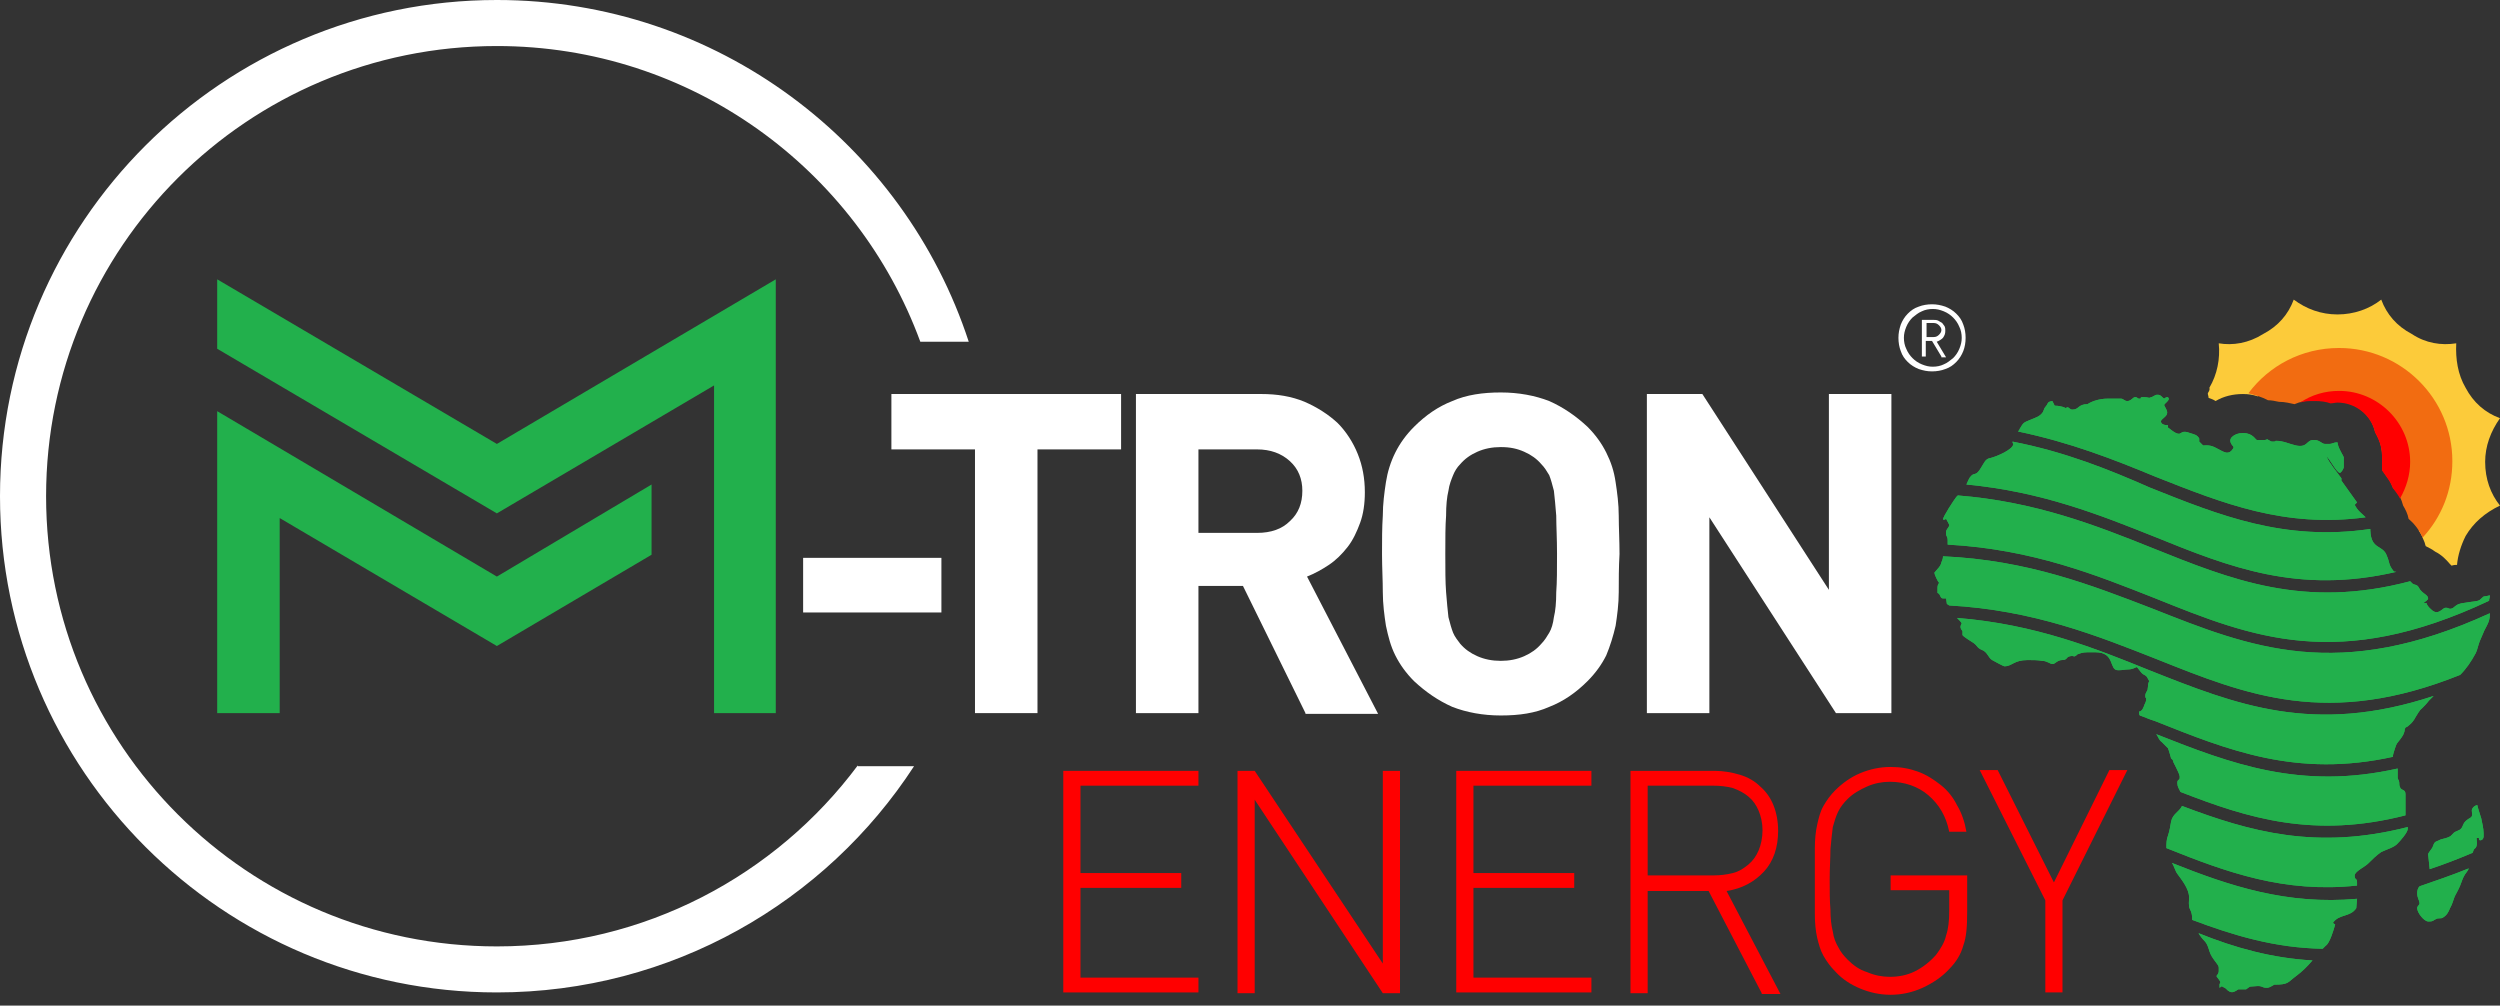 <svg width="179" height="72" viewBox="0 0 179 72" fill="none" xmlns="http://www.w3.org/2000/svg">
<rect x="0" y="0" width="179" height="72" fill="#333333" stroke="none"/>
<path d="M76.131 71.114V55.193H85.808V56.254H77.362V62.511H84.577V63.572H77.362V69.997H85.808V71.058H76.131V71.114Z" fill="#FF0000"/>
<path d="M99.01 71.114L89.836 57.26V71.114H88.606V55.193H89.836L99.01 68.991V55.193H100.24V71.114H99.01Z" fill="#FF0000"/>
<path d="M104.268 71.114V55.193H113.945V56.254H105.498V62.511H112.714V63.572H105.498V69.997H113.945V71.058H104.268V71.114Z" fill="#FF0000"/>
<path d="M126.14 71.114L122.336 63.796H117.973V71.114H116.742V55.193H122.783C123.399 55.193 124.014 55.305 124.573 55.472C125.133 55.64 125.636 55.919 126.028 56.31C126.419 56.645 126.755 57.092 126.979 57.651C127.202 58.209 127.314 58.824 127.314 59.494C127.314 60.667 126.979 61.673 126.307 62.399C125.636 63.126 124.741 63.628 123.622 63.796L127.482 71.17H126.14V71.114ZM125.916 58.042C125.748 57.651 125.524 57.316 125.189 57.036C124.853 56.757 124.517 56.59 124.07 56.422C123.622 56.31 123.175 56.254 122.672 56.254H117.973V62.679H122.672C123.175 62.679 123.622 62.623 124.07 62.511C124.517 62.399 124.853 62.176 125.189 61.897C125.524 61.617 125.748 61.282 125.916 60.891C126.084 60.5 126.196 59.997 126.196 59.438C126.196 58.936 126.084 58.433 125.916 58.042Z" fill="#FF0000"/>
<path d="M140.571 67.706C140.403 68.321 140.067 68.879 139.564 69.382C139.06 69.941 138.389 70.388 137.662 70.723C136.935 71.058 136.151 71.226 135.368 71.226C134.585 71.226 133.858 71.058 133.187 70.779C132.516 70.499 131.9 70.109 131.397 69.55C131.061 69.215 130.781 68.824 130.558 68.433C130.334 68.041 130.222 67.595 130.11 67.148C129.998 66.645 129.942 66.086 129.942 65.416C129.942 64.746 129.942 63.964 129.942 63.07C129.942 62.176 129.942 61.394 129.942 60.779C129.942 60.109 129.998 59.55 130.11 59.047C130.222 58.545 130.334 58.098 130.558 57.707C130.781 57.316 131.061 56.925 131.397 56.59C131.9 56.087 132.516 55.64 133.187 55.361C133.858 55.081 134.585 54.914 135.368 54.914C136.096 54.914 136.711 55.025 137.326 55.249C137.941 55.472 138.445 55.807 138.948 56.198C139.452 56.59 139.843 57.092 140.123 57.651C140.459 58.209 140.682 58.88 140.794 59.55H139.564C139.34 58.433 138.836 57.595 138.053 56.925C137.326 56.31 136.375 55.975 135.312 55.975C134.753 55.975 134.194 56.087 133.69 56.31C133.187 56.534 132.683 56.813 132.292 57.204C132.012 57.483 131.788 57.763 131.621 58.098C131.453 58.433 131.341 58.824 131.229 59.215C131.173 59.662 131.117 60.165 131.061 60.779C131.061 61.394 131.005 62.12 131.005 62.958C131.005 63.796 131.005 64.522 131.061 65.137C131.061 65.751 131.117 66.254 131.229 66.701C131.285 67.148 131.453 67.539 131.621 67.818C131.788 68.153 132.012 68.433 132.292 68.712C132.683 69.103 133.131 69.438 133.69 69.606C134.194 69.829 134.753 69.941 135.312 69.941C135.928 69.941 136.543 69.829 137.102 69.55C137.662 69.27 138.165 68.879 138.613 68.377C138.948 67.93 139.228 67.483 139.34 66.98C139.508 66.477 139.564 65.919 139.564 65.192V63.74H135.368V62.679H140.85V65.248C140.85 66.366 140.794 67.092 140.571 67.706Z" fill="#FF0000"/>
<path d="M147.675 64.466V71.058H146.445V64.466L141.746 55.137H143.033L147.06 63.181L151.032 55.137H152.318L147.675 64.466Z" fill="#FF0000"/>
<path fill-rule="evenodd" clip-rule="evenodd" d="M165.576 68.768L165.52 68.824C165.184 69.215 164.848 69.55 164.401 69.885C163.786 70.332 163.898 70.5 162.835 70.5C162.723 70.556 162.499 70.724 162.331 70.724H162.275C161.94 70.724 161.996 70.556 161.492 70.612C160.989 70.668 161.213 70.556 160.821 70.835H160.262C160.094 70.947 159.87 71.115 159.646 71.003C159.534 70.947 159.478 70.891 159.367 70.779C159.311 70.724 159.143 70.668 159.087 70.612L158.919 70.724V70.5C158.919 70.388 158.975 70.444 158.975 70.332C158.975 70.221 158.751 69.997 158.695 69.885C158.751 69.83 158.863 69.662 158.863 69.55V69.271C158.863 69.047 158.36 68.656 158.192 68.098C157.968 67.316 157.856 67.483 157.521 66.981C157.465 66.925 157.465 66.869 157.409 66.813C160.038 67.874 162.667 68.601 165.576 68.768ZM155.507 61.785C155.675 62.009 155.731 62.344 155.899 62.567C156.178 62.958 156.738 63.629 156.738 64.243V64.299C156.738 64.467 156.682 64.858 156.793 65.081C156.905 65.305 156.961 65.472 156.961 65.808V65.863C159.926 66.981 162.891 67.874 166.303 67.93C166.359 67.874 166.471 67.763 166.527 67.707C166.806 67.539 167.086 66.59 167.198 66.198L167.03 66.087C167.478 65.416 168.261 65.696 168.708 65.025L168.764 64.355C163.786 64.802 159.702 63.461 155.507 61.785ZM176.763 62.176C176.707 62.344 176.595 62.456 176.483 62.623C176.316 62.903 176.26 63.126 176.148 63.405C176.036 63.685 175.868 63.964 175.756 64.187C175.644 64.467 175.588 64.746 175.421 65.025C175.309 65.305 175.197 65.528 174.917 65.696C174.749 65.808 174.582 65.696 174.414 65.808C174.246 65.863 174.246 65.975 173.966 65.975H173.854C173.575 65.975 173.071 65.361 173.071 65.025C173.071 64.858 173.239 64.802 173.239 64.69C173.239 64.467 173.071 64.299 173.071 63.964C173.071 63.74 173.127 63.573 173.239 63.461C174.358 63.07 175.533 62.679 176.763 62.176ZM156.234 57.707C156.01 58.154 155.563 58.266 155.451 58.825C155.395 59.16 155.339 59.495 155.227 59.83C155.115 60.109 155.115 60.389 155.115 60.724C159.423 62.456 163.562 63.964 168.764 63.405C168.764 63.349 168.764 63.294 168.764 63.182C168.764 62.847 168.596 63.014 168.596 62.735V62.679C168.596 62.4 169.323 62.065 169.547 61.841C169.827 61.562 170.163 61.227 170.498 61.003C170.834 60.836 171.449 60.668 171.673 60.389C171.841 60.221 172.4 59.607 172.4 59.327V59.271V59.215C165.855 60.892 161.101 59.551 156.234 57.707ZM174.19 60.612C174.302 60.277 174.358 60.277 174.638 60.165C174.805 60.053 175.085 60.053 175.309 59.942C175.588 59.83 175.588 59.663 175.812 59.551C176.036 59.439 176.204 59.439 176.316 59.16C176.428 58.88 176.483 58.825 176.707 58.657C176.987 58.489 177.043 58.489 176.987 58.098C176.931 57.875 177.211 57.651 177.378 57.651C177.378 57.763 177.602 58.378 177.658 58.601C177.714 58.88 177.826 59.327 177.826 59.663V59.886C177.826 60.053 177.714 60.165 177.602 60.165C177.49 60.165 177.49 60.109 177.49 59.998H177.323C177.323 60.221 177.378 60.389 177.323 60.556C177.267 60.78 177.155 60.724 177.099 60.892C177.099 60.947 177.043 61.003 177.043 61.059C175.98 61.506 174.973 61.897 173.966 62.232L173.854 61.171C173.854 61.059 174.134 60.78 174.19 60.612ZM154.388 52.568C154.556 52.791 154.556 52.959 154.78 53.126C154.892 53.238 155.171 53.517 155.227 53.573C155.283 53.685 155.451 54.3 155.451 54.3C155.563 54.411 155.563 54.355 155.619 54.579C155.675 54.691 155.731 54.802 155.787 54.914C155.843 55.026 156.066 55.473 156.066 55.584V55.696C156.066 55.864 155.899 55.808 155.899 56.031V56.087C155.899 56.311 156.01 56.478 156.122 56.702C160.989 58.601 165.688 60.053 172.232 58.378V57.037V56.869C172.232 56.478 171.953 56.646 171.841 56.367C171.785 56.255 171.785 56.143 171.785 56.031C171.785 55.864 171.673 55.808 171.673 55.696V55.026C164.737 56.59 159.758 54.691 154.388 52.568ZM140.124 44.244C140.292 44.412 140.404 44.523 140.46 44.635C140.292 44.914 140.404 45.026 140.516 45.194V45.473C140.572 45.585 141.131 45.92 141.299 46.032C141.467 46.144 141.523 46.255 141.634 46.367C141.746 46.479 141.914 46.535 142.026 46.59C142.362 46.814 142.362 47.093 142.641 47.261C142.753 47.317 143.424 47.708 143.536 47.708C144.04 47.708 144.208 47.261 145.159 47.261H145.27C145.606 47.261 145.886 47.261 146.221 47.317C146.557 47.317 146.781 47.54 146.949 47.54H147.004C147.116 47.54 147.34 47.261 147.62 47.261C148.067 47.261 147.899 47.037 148.235 46.981C148.459 46.925 148.459 47.037 148.571 46.981C148.739 46.925 148.627 46.87 148.85 46.814C149.13 46.702 149.298 46.702 149.689 46.702H150.025C151.479 46.702 150.976 47.987 151.647 47.987H151.703C151.983 47.987 152.151 47.931 152.374 47.931C152.71 47.931 152.934 47.764 152.99 47.764C153.046 47.764 153.269 48.154 153.437 48.266C153.773 48.434 153.717 48.49 153.885 48.769C153.773 48.992 153.829 48.992 153.773 49.328C153.773 49.495 153.605 49.551 153.605 49.831C153.605 50.054 153.717 49.942 153.661 50.11C153.661 50.221 153.605 50.333 153.549 50.445C153.493 50.612 153.381 50.948 153.158 50.948C153.158 51.059 153.158 51.171 153.213 51.227C153.549 51.339 153.885 51.506 154.276 51.618C159.59 53.741 164.457 55.696 171.337 54.188V54.076C171.337 54.02 171.561 53.294 171.617 53.238C171.785 53.015 171.897 52.903 172.064 52.624C172.12 52.456 172.176 52.4 172.176 52.233C172.232 52.009 172.288 52.121 172.456 51.953C172.68 51.786 172.848 51.562 172.959 51.339C173.071 51.171 173.239 50.836 173.407 50.724C173.575 50.557 173.743 50.389 173.91 50.166C174.022 50.054 174.134 49.942 174.246 49.831C165.632 52.679 160.094 50.445 153.885 47.987C150.025 46.423 145.718 44.691 140.124 44.244ZM139.117 39.831C139.117 39.887 139.117 39.998 139.061 40.11C138.949 40.389 139.005 40.389 138.838 40.613C138.782 40.669 138.502 41.004 138.502 41.004C138.502 41.116 138.726 41.618 138.838 41.73C138.782 41.842 138.726 41.898 138.726 42.065V42.456C138.949 42.512 138.894 42.847 139.117 42.847H139.341L139.397 43.239L139.565 43.35C145.606 43.685 150.193 45.529 154.444 47.205C160.877 49.775 166.694 52.121 176.148 48.322C176.595 47.875 176.931 47.373 177.267 46.758C177.378 46.535 177.434 46.199 177.546 45.92C177.658 45.641 177.77 45.417 177.882 45.138C177.994 44.914 178.162 44.635 178.218 44.412C178.273 44.188 178.273 44.077 178.273 43.909C167.422 48.881 161.157 46.367 154.109 43.574C149.745 41.898 145.214 40.11 139.117 39.831ZM140.18 35.474C140.124 35.529 140.124 35.529 140.068 35.585C139.9 35.809 139.117 36.982 139.117 37.205H139.285V37.149H139.341C139.397 37.261 139.565 37.541 139.565 37.596C139.565 37.764 139.341 37.876 139.341 38.099V38.267C139.341 38.378 139.453 38.434 139.453 38.658V38.993C145.55 39.328 150.081 41.172 154.332 42.847C161.268 45.641 167.422 48.099 178.218 43.015C178.218 42.847 178.273 42.847 178.273 42.624C177.658 42.792 177.994 42.568 177.546 42.959C177.378 43.071 176.987 43.071 176.707 43.127C176.372 43.183 176.092 43.183 175.868 43.35C175.756 43.406 175.7 43.518 175.533 43.574C175.309 43.63 175.365 43.518 175.141 43.518H175.085C174.917 43.518 174.638 43.965 174.302 43.797C174.134 43.741 173.743 43.35 173.743 43.183H173.519C173.631 43.071 173.854 42.959 173.854 42.847C173.854 42.568 173.407 42.512 173.183 42.065C173.071 41.842 172.903 41.898 172.736 41.786C172.68 41.73 172.624 41.674 172.568 41.618C164.96 43.63 159.758 41.507 154.053 39.216C150.025 37.596 145.718 35.92 140.18 35.474ZM144.096 31.619C144.096 31.731 144.152 31.787 144.152 31.787C144.152 32.178 142.977 32.68 142.529 32.792C142.138 32.848 142.082 33.127 141.858 33.462C141.467 34.133 141.411 33.798 141.131 34.077C140.963 34.245 140.907 34.468 140.795 34.691C146.165 35.194 150.361 36.87 154.276 38.434C159.646 40.613 164.569 42.568 171.561 40.948C171.449 40.892 171.449 41.004 171.337 40.836C171.002 40.389 171.113 40.278 170.89 39.775C170.61 38.993 169.771 39.384 169.715 37.987C169.715 37.931 169.715 37.876 169.715 37.876C163.562 38.77 158.975 36.926 153.941 34.915C151.032 33.63 147.844 32.345 144.096 31.619ZM153.549 28.435H153.381C153.269 28.435 153.269 28.491 153.269 28.546H153.158C153.046 28.546 153.046 28.435 152.878 28.435C152.71 28.435 152.598 28.714 152.318 28.714C152.095 28.714 152.039 28.546 151.871 28.546H150.864C150.361 28.546 149.801 28.714 149.466 28.938C148.794 28.938 148.85 29.328 148.403 29.328H148.347C148.291 29.328 148.123 29.217 148.067 29.161C147.955 29.161 147.955 29.217 147.899 29.217C147.899 29.217 147.62 29.049 147.116 29.049L146.949 28.714C146.669 28.77 146.669 28.77 146.557 28.993C146.501 29.049 146.445 29.161 146.389 29.217C146.333 29.328 146.333 29.384 146.277 29.496C146.054 29.831 145.774 29.887 145.382 30.055C144.823 30.278 144.879 30.278 144.599 30.725C144.599 30.781 144.543 30.837 144.487 30.893C148.235 31.675 151.368 32.904 154.332 34.133C159.143 36.032 163.562 37.82 169.379 37.038C169.1 36.758 168.82 36.591 168.596 36.144L168.764 35.976L167.645 34.412V34.245C167.366 33.853 166.75 33.127 166.583 32.68C166.806 32.848 167.31 33.853 167.533 33.853C167.645 33.853 167.813 33.518 167.813 33.462V33.071V32.736C167.813 32.68 167.366 32.01 167.366 31.675C167.03 31.675 167.03 31.787 166.75 31.787H166.471C166.247 31.787 166.079 31.507 165.743 31.507H165.632C165.128 31.507 165.24 32.066 164.401 31.898C163.898 31.787 163.506 31.563 162.947 31.563C162.891 31.619 162.891 31.619 162.779 31.619H162.667C162.611 31.619 162.443 31.507 162.331 31.451C162.219 31.507 162.164 31.507 162.052 31.507H161.604C161.492 31.507 161.324 31.004 160.597 31.004C160.262 31.004 159.982 31.116 159.814 31.284C159.479 31.619 159.926 31.954 159.926 32.01C159.926 32.122 159.702 32.401 159.534 32.401C159.367 32.457 159.087 32.289 158.975 32.233C158.528 32.01 158.36 31.842 157.744 31.898L157.465 31.619V31.395C157.297 31.116 157.129 31.116 156.793 31.004C156.234 30.781 156.178 31.06 156.01 31.06C155.731 31.06 155.339 30.669 155.227 30.613V30.446C155.003 30.446 154.724 30.39 154.724 30.166C154.724 29.999 155.171 29.831 155.171 29.552C155.171 29.328 155.003 29.161 154.948 28.993C155.059 28.826 155.283 28.714 155.283 28.546C155.283 28.491 155.227 28.435 155.171 28.435C155.115 28.435 155.003 28.491 154.948 28.546C154.78 28.435 154.724 28.267 154.5 28.267H154.444C154.276 28.267 154.164 28.435 153.997 28.435C153.941 28.546 153.773 28.435 153.549 28.435Z" fill="#22B04C"/>
<path d="M57.504 43.853V39.942H67.405V43.853H57.504Z" fill="white"/>
<path d="M74.284 32.177V51.059H69.809V32.177H63.824V28.211H80.27V32.177H74.284Z" fill="white"/>
<path d="M93.471 51.059L88.996 41.953H85.808V51.059H81.333V28.211H90.283C91.458 28.211 92.465 28.378 93.415 28.77C94.311 29.161 95.094 29.663 95.765 30.278C96.38 30.892 96.884 31.674 97.219 32.512C97.555 33.35 97.723 34.244 97.723 35.25C97.723 36.088 97.611 36.814 97.387 37.428C97.163 38.043 96.884 38.657 96.492 39.16C96.1 39.663 95.653 40.11 95.15 40.445C94.646 40.78 94.143 41.06 93.583 41.283L98.674 51.115H93.471V51.059ZM92.353 33.015C91.737 32.457 90.954 32.177 90.003 32.177H85.808V38.155H90.003C91.01 38.155 91.793 37.875 92.353 37.317C92.968 36.758 93.248 36.032 93.248 35.138C93.248 34.3 92.968 33.574 92.353 33.015Z" fill="white"/>
<path d="M115.902 42.401C115.902 43.239 115.79 44.077 115.678 44.803C115.511 45.53 115.287 46.256 115.007 46.926C114.672 47.596 114.224 48.211 113.665 48.77C112.826 49.608 111.931 50.222 110.924 50.613C109.917 51.06 108.798 51.228 107.456 51.228C106.169 51.228 104.994 51.004 103.987 50.613C102.981 50.166 102.086 49.552 101.247 48.77C100.687 48.211 100.24 47.596 99.904 46.926C99.568 46.256 99.401 45.585 99.233 44.803C99.121 44.077 99.009 43.239 99.009 42.401C99.009 41.563 98.953 40.614 98.953 39.664C98.953 38.658 98.953 37.764 99.009 36.927C99.009 36.089 99.121 35.251 99.233 34.524C99.345 33.798 99.568 33.072 99.904 32.402C100.24 31.731 100.687 31.117 101.247 30.558C102.086 29.72 102.981 29.106 103.987 28.715C104.994 28.268 106.169 28.1 107.456 28.1C108.742 28.1 109.917 28.324 110.924 28.715C111.931 29.162 112.826 29.776 113.665 30.558C114.224 31.117 114.672 31.731 115.007 32.402C115.343 33.072 115.567 33.742 115.678 34.524C115.79 35.251 115.902 36.089 115.902 36.927C115.902 37.764 115.958 38.714 115.958 39.664C115.902 40.614 115.902 41.563 115.902 42.401ZM111.427 36.927C111.371 36.2 111.315 35.642 111.259 35.139C111.147 34.692 111.036 34.301 110.924 34.022C110.756 33.742 110.588 33.463 110.364 33.24C110.029 32.849 109.637 32.569 109.134 32.346C108.63 32.122 108.127 32.011 107.456 32.011C106.84 32.011 106.281 32.122 105.777 32.346C105.274 32.569 104.882 32.849 104.547 33.24C104.323 33.463 104.155 33.742 104.043 34.022C103.932 34.301 103.764 34.692 103.708 35.139C103.596 35.586 103.54 36.2 103.54 36.927C103.484 37.653 103.484 38.547 103.484 39.664C103.484 40.781 103.484 41.675 103.54 42.401C103.596 43.127 103.652 43.686 103.708 44.189C103.82 44.636 103.932 45.027 104.043 45.306C104.155 45.585 104.379 45.865 104.547 46.088C104.882 46.479 105.274 46.759 105.777 46.982C106.281 47.206 106.84 47.317 107.456 47.317C108.071 47.317 108.63 47.206 109.134 46.982C109.637 46.759 110.029 46.479 110.364 46.088C110.588 45.865 110.756 45.585 110.924 45.306C111.092 45.027 111.203 44.636 111.259 44.189C111.371 43.742 111.427 43.127 111.427 42.401C111.483 41.675 111.483 40.781 111.483 39.664C111.483 38.547 111.427 37.653 111.427 36.927Z" fill="white"/>
<path d="M131.453 51.059L122.391 37.037V51.059H117.916V28.211H121.888L130.949 42.233V28.211H135.424V51.059H131.453Z" fill="white"/>
<path d="M15.551 29.44V34.468V51.059H20.026V37.093L35.576 46.255L46.652 39.719V34.691L35.576 41.283L15.551 29.44Z" fill="#22B04C"/>
<path d="M35.576 31.786L15.551 19.999V24.971L35.576 36.758L51.127 27.596V32.066V37.093V51.059H55.546V34.468V29.44V24.971V23.463V19.999L35.576 31.786Z" fill="#22B04C"/>
<path d="M61.419 54.802C55.546 62.679 46.148 67.763 35.576 67.763C17.732 67.763 3.3 53.35 3.3 35.529C3.3 17.709 17.732 3.296 35.576 3.296C49.505 3.296 61.363 12.122 65.894 24.468H69.362C64.72 10.279 51.351 0 35.576 0C15.942 0 0 15.921 0 35.529C0 55.137 15.942 71.058 35.576 71.058C48.106 71.058 59.126 64.578 65.447 54.858H61.419V54.802Z" fill="white"/>
<path d="M140.571 25.138C140.459 25.418 140.291 25.697 140.067 25.921C139.843 26.144 139.62 26.312 139.284 26.423C139.004 26.535 138.669 26.591 138.333 26.591C137.997 26.591 137.718 26.535 137.382 26.423C137.102 26.312 136.823 26.144 136.599 25.921C136.375 25.697 136.207 25.474 136.096 25.138C135.984 24.859 135.928 24.524 135.928 24.189C135.928 23.854 135.984 23.574 136.096 23.239C136.207 22.96 136.375 22.68 136.599 22.457C136.823 22.233 137.046 22.066 137.382 21.954C137.662 21.843 137.997 21.787 138.333 21.787C138.669 21.787 138.948 21.843 139.284 21.954C139.564 22.066 139.843 22.233 140.067 22.457C140.291 22.68 140.459 22.904 140.571 23.239C140.682 23.518 140.738 23.854 140.738 24.189C140.738 24.524 140.682 24.859 140.571 25.138ZM140.291 23.407C140.179 23.127 140.011 22.904 139.843 22.736C139.676 22.569 139.452 22.401 139.172 22.289C138.892 22.178 138.669 22.122 138.389 22.122C138.109 22.122 137.83 22.178 137.606 22.289C137.326 22.401 137.158 22.569 136.935 22.736C136.767 22.904 136.599 23.127 136.487 23.407C136.375 23.686 136.319 23.909 136.319 24.189C136.319 24.468 136.375 24.747 136.487 24.971C136.599 25.25 136.767 25.474 136.935 25.641C137.102 25.809 137.326 25.976 137.606 26.088C137.886 26.2 138.109 26.256 138.389 26.256C138.669 26.256 138.948 26.2 139.172 26.088C139.452 25.976 139.62 25.809 139.843 25.641C140.011 25.474 140.179 25.25 140.291 24.971C140.403 24.692 140.459 24.468 140.459 24.189C140.459 23.909 140.403 23.63 140.291 23.407ZM139.004 25.529L138.333 24.412H137.886V25.529H137.606V22.904H138.445C138.557 22.904 138.669 22.904 138.781 22.96C138.892 23.016 138.948 23.072 139.06 23.127C139.116 23.183 139.172 23.295 139.228 23.351C139.284 23.462 139.284 23.574 139.284 23.686C139.284 23.909 139.228 24.021 139.116 24.189C139.004 24.3 138.836 24.412 138.669 24.468L139.34 25.585H139.004V25.529ZM138.836 23.295C138.725 23.183 138.613 23.127 138.445 23.127H137.941V24.133H138.445C138.613 24.133 138.725 24.077 138.836 23.965C138.948 23.854 139.004 23.742 139.004 23.63C139.004 23.518 138.948 23.407 138.836 23.295Z" fill="white"/>
<path fill-rule="evenodd" clip-rule="evenodd" d="M158.079 28.156C158.079 28.267 158.135 28.379 158.135 28.491C158.303 28.547 158.471 28.603 158.638 28.714C159.198 28.379 159.869 28.212 160.596 28.212C160.988 28.212 161.323 28.267 161.659 28.379C163.058 26.759 165.071 25.698 167.421 25.698C171.56 25.698 174.916 29.05 174.916 33.184C174.916 35.027 174.245 36.647 173.182 37.988C173.35 38.211 173.462 38.491 173.574 38.77C173.63 38.882 173.63 38.993 173.686 39.105C173.909 39.217 174.133 39.328 174.357 39.496C174.804 39.72 175.14 40.055 175.42 40.39C175.476 40.446 175.476 40.446 175.532 40.502C175.699 40.446 175.811 40.446 175.923 40.446C175.979 39.775 176.203 39.049 176.538 38.379C177.098 37.429 177.937 36.703 179 36.2C178.328 35.362 177.937 34.301 177.937 33.072C177.937 31.954 178.328 30.893 179 29.943C177.937 29.552 177.098 28.826 176.538 27.765C175.979 26.815 175.811 25.698 175.867 24.581C174.804 24.748 173.686 24.581 172.679 23.91C171.616 23.352 170.889 22.514 170.497 21.452C169.658 22.122 168.539 22.514 167.365 22.514C166.19 22.514 165.127 22.122 164.232 21.452C163.841 22.514 163.113 23.352 162.051 23.91C160.988 24.581 159.869 24.748 158.862 24.581C158.974 25.698 158.75 26.815 158.191 27.765C158.247 27.932 158.135 28.044 158.079 28.156Z" fill="#FCCB3A"/>
<path fill-rule="evenodd" clip-rule="evenodd" d="M165.576 68.768L165.52 68.824C165.184 69.215 164.848 69.55 164.401 69.885C163.786 70.332 163.898 70.5 162.835 70.5C162.723 70.556 162.499 70.724 162.331 70.724H162.275C161.94 70.724 161.996 70.556 161.492 70.612C160.989 70.668 161.213 70.556 160.821 70.835H160.262C160.094 70.947 159.87 71.115 159.646 71.003C159.534 70.947 159.478 70.891 159.367 70.779C159.311 70.724 159.143 70.668 159.087 70.612L158.919 70.724V70.5C158.919 70.388 158.975 70.444 158.975 70.332C158.975 70.221 158.751 69.997 158.695 69.885C158.751 69.83 158.863 69.662 158.863 69.55V69.271C158.863 69.047 158.36 68.656 158.192 68.098C157.968 67.316 157.856 67.483 157.521 66.981C157.465 66.925 157.465 66.869 157.409 66.813C160.038 67.874 162.667 68.601 165.576 68.768ZM155.507 61.785C155.675 62.009 155.731 62.344 155.899 62.567C156.178 62.958 156.738 63.629 156.738 64.243V64.299C156.738 64.467 156.682 64.858 156.793 65.081C156.905 65.305 156.961 65.472 156.961 65.808V65.863C159.926 66.981 162.891 67.874 166.303 67.93C166.359 67.874 166.471 67.763 166.527 67.707C166.806 67.539 167.086 66.59 167.198 66.198L167.03 66.087C167.478 65.416 168.261 65.696 168.708 65.025L168.764 64.355C163.786 64.802 159.702 63.461 155.507 61.785ZM176.763 62.176C176.707 62.344 176.595 62.456 176.483 62.623C176.316 62.903 176.26 63.126 176.148 63.405C176.036 63.685 175.868 63.964 175.756 64.187C175.644 64.467 175.588 64.746 175.421 65.025C175.309 65.305 175.197 65.528 174.917 65.696C174.749 65.808 174.582 65.696 174.414 65.808C174.246 65.863 174.246 65.975 173.966 65.975H173.854C173.575 65.975 173.071 65.361 173.071 65.025C173.071 64.858 173.239 64.802 173.239 64.69C173.239 64.467 173.071 64.299 173.071 63.964C173.071 63.74 173.127 63.573 173.239 63.461C174.358 63.07 175.533 62.679 176.763 62.176ZM156.234 57.707C156.01 58.154 155.563 58.266 155.451 58.825C155.395 59.16 155.339 59.495 155.227 59.83C155.115 60.109 155.115 60.389 155.115 60.724C159.423 62.456 163.562 63.964 168.764 63.405C168.764 63.349 168.764 63.294 168.764 63.182C168.764 62.847 168.596 63.014 168.596 62.735V62.679C168.596 62.4 169.323 62.065 169.547 61.841C169.827 61.562 170.163 61.227 170.498 61.003C170.834 60.836 171.449 60.668 171.673 60.389C171.841 60.221 172.4 59.607 172.4 59.327V59.271V59.215C165.855 60.892 161.101 59.551 156.234 57.707ZM174.19 60.612C174.302 60.277 174.358 60.277 174.638 60.165C174.805 60.053 175.085 60.053 175.309 59.942C175.588 59.83 175.588 59.663 175.812 59.551C176.036 59.439 176.204 59.439 176.316 59.16C176.428 58.88 176.483 58.825 176.707 58.657C176.987 58.489 177.043 58.489 176.987 58.098C176.931 57.875 177.211 57.651 177.378 57.651C177.378 57.763 177.602 58.378 177.658 58.601C177.714 58.88 177.826 59.327 177.826 59.663V59.886C177.826 60.053 177.714 60.165 177.602 60.165C177.49 60.165 177.49 60.109 177.49 59.998H177.323C177.323 60.221 177.378 60.389 177.323 60.556C177.267 60.78 177.155 60.724 177.099 60.892C177.099 60.947 177.043 61.003 177.043 61.059C175.98 61.506 174.973 61.897 173.966 62.232L173.854 61.171C173.854 61.059 174.134 60.78 174.19 60.612ZM154.388 52.568C154.556 52.791 154.556 52.959 154.78 53.126C154.892 53.238 155.171 53.517 155.227 53.573C155.283 53.685 155.451 54.3 155.451 54.3C155.563 54.411 155.563 54.355 155.619 54.579C155.675 54.691 155.731 54.802 155.787 54.914C155.843 55.026 156.066 55.473 156.066 55.584V55.696C156.066 55.864 155.899 55.808 155.899 56.031V56.087C155.899 56.311 156.01 56.478 156.122 56.702C160.989 58.601 165.688 60.053 172.232 58.378V57.037V56.869C172.232 56.478 171.953 56.646 171.841 56.367C171.785 56.255 171.785 56.143 171.785 56.031C171.785 55.864 171.673 55.808 171.673 55.696V55.026C164.737 56.59 159.758 54.691 154.388 52.568ZM140.124 44.244C140.292 44.412 140.404 44.523 140.46 44.635C140.292 44.914 140.404 45.026 140.516 45.194V45.473C140.572 45.585 141.131 45.92 141.299 46.032C141.467 46.144 141.523 46.255 141.634 46.367C141.746 46.479 141.914 46.535 142.026 46.59C142.362 46.814 142.362 47.093 142.641 47.261C142.753 47.317 143.424 47.708 143.536 47.708C144.04 47.708 144.208 47.261 145.159 47.261H145.27C145.606 47.261 145.886 47.261 146.221 47.317C146.557 47.317 146.781 47.54 146.949 47.54H147.004C147.116 47.54 147.34 47.261 147.62 47.261C148.067 47.261 147.899 47.037 148.235 46.981C148.459 46.925 148.459 47.037 148.571 46.981C148.739 46.925 148.627 46.87 148.85 46.814C149.13 46.702 149.298 46.702 149.689 46.702H150.025C151.479 46.702 150.976 47.987 151.647 47.987H151.703C151.983 47.987 152.151 47.931 152.374 47.931C152.71 47.931 152.934 47.764 152.99 47.764C153.046 47.764 153.269 48.154 153.437 48.266C153.773 48.434 153.717 48.49 153.885 48.769C153.773 48.992 153.829 48.992 153.773 49.328C153.773 49.495 153.605 49.551 153.605 49.831C153.605 50.054 153.717 49.942 153.661 50.11C153.661 50.221 153.605 50.333 153.549 50.445C153.493 50.612 153.381 50.948 153.158 50.948C153.158 51.059 153.158 51.171 153.213 51.227C153.549 51.339 153.885 51.506 154.276 51.618C159.59 53.741 164.457 55.696 171.337 54.188V54.076C171.337 54.02 171.561 53.294 171.617 53.238C171.785 53.015 171.897 52.903 172.064 52.624C172.12 52.456 172.176 52.4 172.176 52.233C172.232 52.009 172.288 52.121 172.456 51.953C172.68 51.786 172.848 51.562 172.959 51.339C173.071 51.171 173.239 50.836 173.407 50.724C173.575 50.557 173.743 50.389 173.91 50.166C174.022 50.054 174.134 49.942 174.246 49.831C165.632 52.679 160.094 50.445 153.885 47.987C150.025 46.423 145.718 44.691 140.124 44.244ZM139.117 39.831C139.117 39.887 139.117 39.998 139.061 40.11C138.949 40.389 139.005 40.389 138.838 40.613C138.782 40.669 138.502 41.004 138.502 41.004C138.502 41.116 138.726 41.618 138.838 41.73C138.782 41.842 138.726 41.898 138.726 42.065V42.456C138.949 42.512 138.894 42.847 139.117 42.847H139.341L139.397 43.239L139.565 43.35C145.606 43.685 150.193 45.529 154.444 47.205C160.877 49.775 166.694 52.121 176.148 48.322C176.595 47.875 176.931 47.373 177.267 46.758C177.378 46.535 177.434 46.199 177.546 45.92C177.658 45.641 177.77 45.417 177.882 45.138C177.994 44.914 178.162 44.635 178.218 44.412C178.273 44.188 178.273 44.077 178.273 43.909C167.422 48.881 161.157 46.367 154.109 43.574C149.745 41.898 145.214 40.11 139.117 39.831ZM140.18 35.474C140.124 35.529 140.124 35.529 140.068 35.585C139.9 35.809 139.117 36.982 139.117 37.205H139.285V37.149H139.341C139.397 37.261 139.565 37.541 139.565 37.596C139.565 37.764 139.341 37.876 139.341 38.099V38.267C139.341 38.378 139.453 38.434 139.453 38.658V38.993C145.55 39.328 150.081 41.172 154.332 42.847C161.268 45.641 167.422 48.099 178.218 43.015C178.218 42.847 178.273 42.847 178.273 42.624C177.658 42.792 177.994 42.568 177.546 42.959C177.378 43.071 176.987 43.071 176.707 43.127C176.372 43.183 176.092 43.183 175.868 43.35C175.756 43.406 175.7 43.518 175.533 43.574C175.309 43.63 175.365 43.518 175.141 43.518H175.085C174.917 43.518 174.638 43.965 174.302 43.797C174.134 43.741 173.743 43.35 173.743 43.183H173.519C173.631 43.071 173.854 42.959 173.854 42.847C173.854 42.568 173.407 42.512 173.183 42.065C173.071 41.842 172.903 41.898 172.736 41.786C172.68 41.73 172.624 41.674 172.568 41.618C164.96 43.63 159.758 41.507 154.053 39.216C150.025 37.596 145.718 35.92 140.18 35.474ZM144.096 31.619C144.096 31.731 144.152 31.787 144.152 31.787C144.152 32.178 142.977 32.68 142.529 32.792C142.138 32.848 142.082 33.127 141.858 33.462C141.467 34.133 141.411 33.798 141.131 34.077C140.963 34.245 140.907 34.468 140.795 34.691C146.165 35.194 150.361 36.87 154.276 38.434C159.646 40.613 164.569 42.568 171.561 40.948C171.449 40.892 171.449 41.004 171.337 40.836C171.002 40.389 171.113 40.278 170.89 39.775C170.61 38.993 169.771 39.384 169.715 37.987C169.715 37.931 169.715 37.876 169.715 37.876C163.562 38.77 158.975 36.926 153.941 34.915C151.032 33.63 147.844 32.345 144.096 31.619ZM153.549 28.435H153.381C153.269 28.435 153.269 28.491 153.269 28.546H153.158C153.046 28.546 153.046 28.435 152.878 28.435C152.71 28.435 152.598 28.714 152.318 28.714C152.095 28.714 152.039 28.546 151.871 28.546H150.864C150.361 28.546 149.801 28.714 149.466 28.938C148.794 28.938 148.85 29.328 148.403 29.328H148.347C148.291 29.328 148.123 29.217 148.067 29.161C147.955 29.161 147.955 29.217 147.899 29.217C147.899 29.217 147.62 29.049 147.116 29.049L146.949 28.714C146.669 28.77 146.669 28.77 146.557 28.993C146.501 29.049 146.445 29.161 146.389 29.217C146.333 29.328 146.333 29.384 146.277 29.496C146.054 29.831 145.774 29.887 145.382 30.055C144.823 30.278 144.879 30.278 144.599 30.725C144.599 30.781 144.543 30.837 144.487 30.893C148.235 31.675 151.368 32.904 154.332 34.133C159.143 36.032 163.562 37.82 169.379 37.038C169.1 36.758 168.82 36.591 168.596 36.144L168.764 35.976L167.645 34.412V34.245C167.366 33.853 166.75 33.127 166.583 32.68C166.806 32.848 167.31 33.853 167.533 33.853C167.645 33.853 167.813 33.518 167.813 33.462V33.071V32.736C167.813 32.68 167.366 32.01 167.366 31.675C167.03 31.675 167.03 31.787 166.75 31.787H166.471C166.247 31.787 166.079 31.507 165.743 31.507H165.632C165.128 31.507 165.24 32.066 164.401 31.898C163.898 31.787 163.506 31.563 162.947 31.563C162.891 31.619 162.891 31.619 162.779 31.619H162.667C162.611 31.619 162.443 31.507 162.331 31.451C162.219 31.507 162.164 31.507 162.052 31.507H161.604C161.492 31.507 161.324 31.004 160.597 31.004C160.262 31.004 159.982 31.116 159.814 31.284C159.479 31.619 159.926 31.954 159.926 32.01C159.926 32.122 159.702 32.401 159.534 32.401C159.367 32.457 159.087 32.289 158.975 32.233C158.528 32.01 158.36 31.842 157.744 31.898L157.465 31.619V31.395C157.297 31.116 157.129 31.116 156.793 31.004C156.234 30.781 156.178 31.06 156.01 31.06C155.731 31.06 155.339 30.669 155.227 30.613V30.446C155.003 30.446 154.724 30.39 154.724 30.166C154.724 29.999 155.171 29.831 155.171 29.552C155.171 29.328 155.003 29.161 154.948 28.993C155.059 28.826 155.283 28.714 155.283 28.546C155.283 28.491 155.227 28.435 155.171 28.435C155.115 28.435 155.003 28.491 154.948 28.546C154.78 28.435 154.724 28.267 154.5 28.267H154.444C154.276 28.267 154.164 28.435 153.997 28.435C153.941 28.546 153.773 28.435 153.549 28.435Z" fill="#22B04C"/>
<path fill-rule="evenodd" clip-rule="evenodd" d="M162.387 28.658C162.666 28.658 162.89 28.714 163.17 28.77C163.617 28.77 164.009 28.882 164.289 28.938C164.68 28.77 165.128 28.658 165.631 28.658H165.743C166.19 28.658 166.582 28.714 166.862 28.826C167.03 28.826 167.197 28.77 167.365 28.77C168.652 28.77 169.77 29.664 170.05 30.893C170.05 30.949 170.106 31.005 170.106 31.005C170.274 31.34 170.554 31.843 170.554 32.625V33.016V33.295C170.554 33.407 170.554 33.519 170.554 33.63L170.945 34.189C171.113 34.412 171.225 34.636 171.337 34.915C171.337 34.915 171.337 34.915 171.393 34.971C171.728 35.306 171.952 35.753 172.064 36.2C172.232 36.479 172.4 36.815 172.455 37.15C172.791 37.429 173.183 37.876 173.462 38.49C174.805 37.038 175.588 35.139 175.588 33.016C175.588 28.547 171.952 24.916 167.477 24.916C164.792 24.916 162.443 26.2 160.988 28.156C161.548 28.323 161.995 28.435 162.387 28.658Z" fill="#F26C11"/>
<path fill-rule="evenodd" clip-rule="evenodd" d="M165.631 28.714H165.742C166.19 28.714 166.582 28.77 166.861 28.882C167.029 28.882 167.197 28.826 167.365 28.826C168.651 28.826 169.77 29.72 170.05 30.949C170.05 31.004 170.106 31.06 170.106 31.06C170.273 31.395 170.553 31.898 170.553 32.68V33.071V33.351C170.553 33.462 170.553 33.574 170.553 33.686L170.945 34.245C171.113 34.468 171.224 34.691 171.336 34.971C171.336 34.971 171.336 34.971 171.392 35.027C171.56 35.25 171.728 35.474 171.84 35.697C172.287 34.915 172.567 34.021 172.567 33.071C172.567 30.278 170.273 27.988 167.477 27.988C166.47 27.988 165.519 28.267 164.68 28.826C165.015 28.714 165.351 28.714 165.631 28.714Z" fill="#FF0000"/>
</svg>
